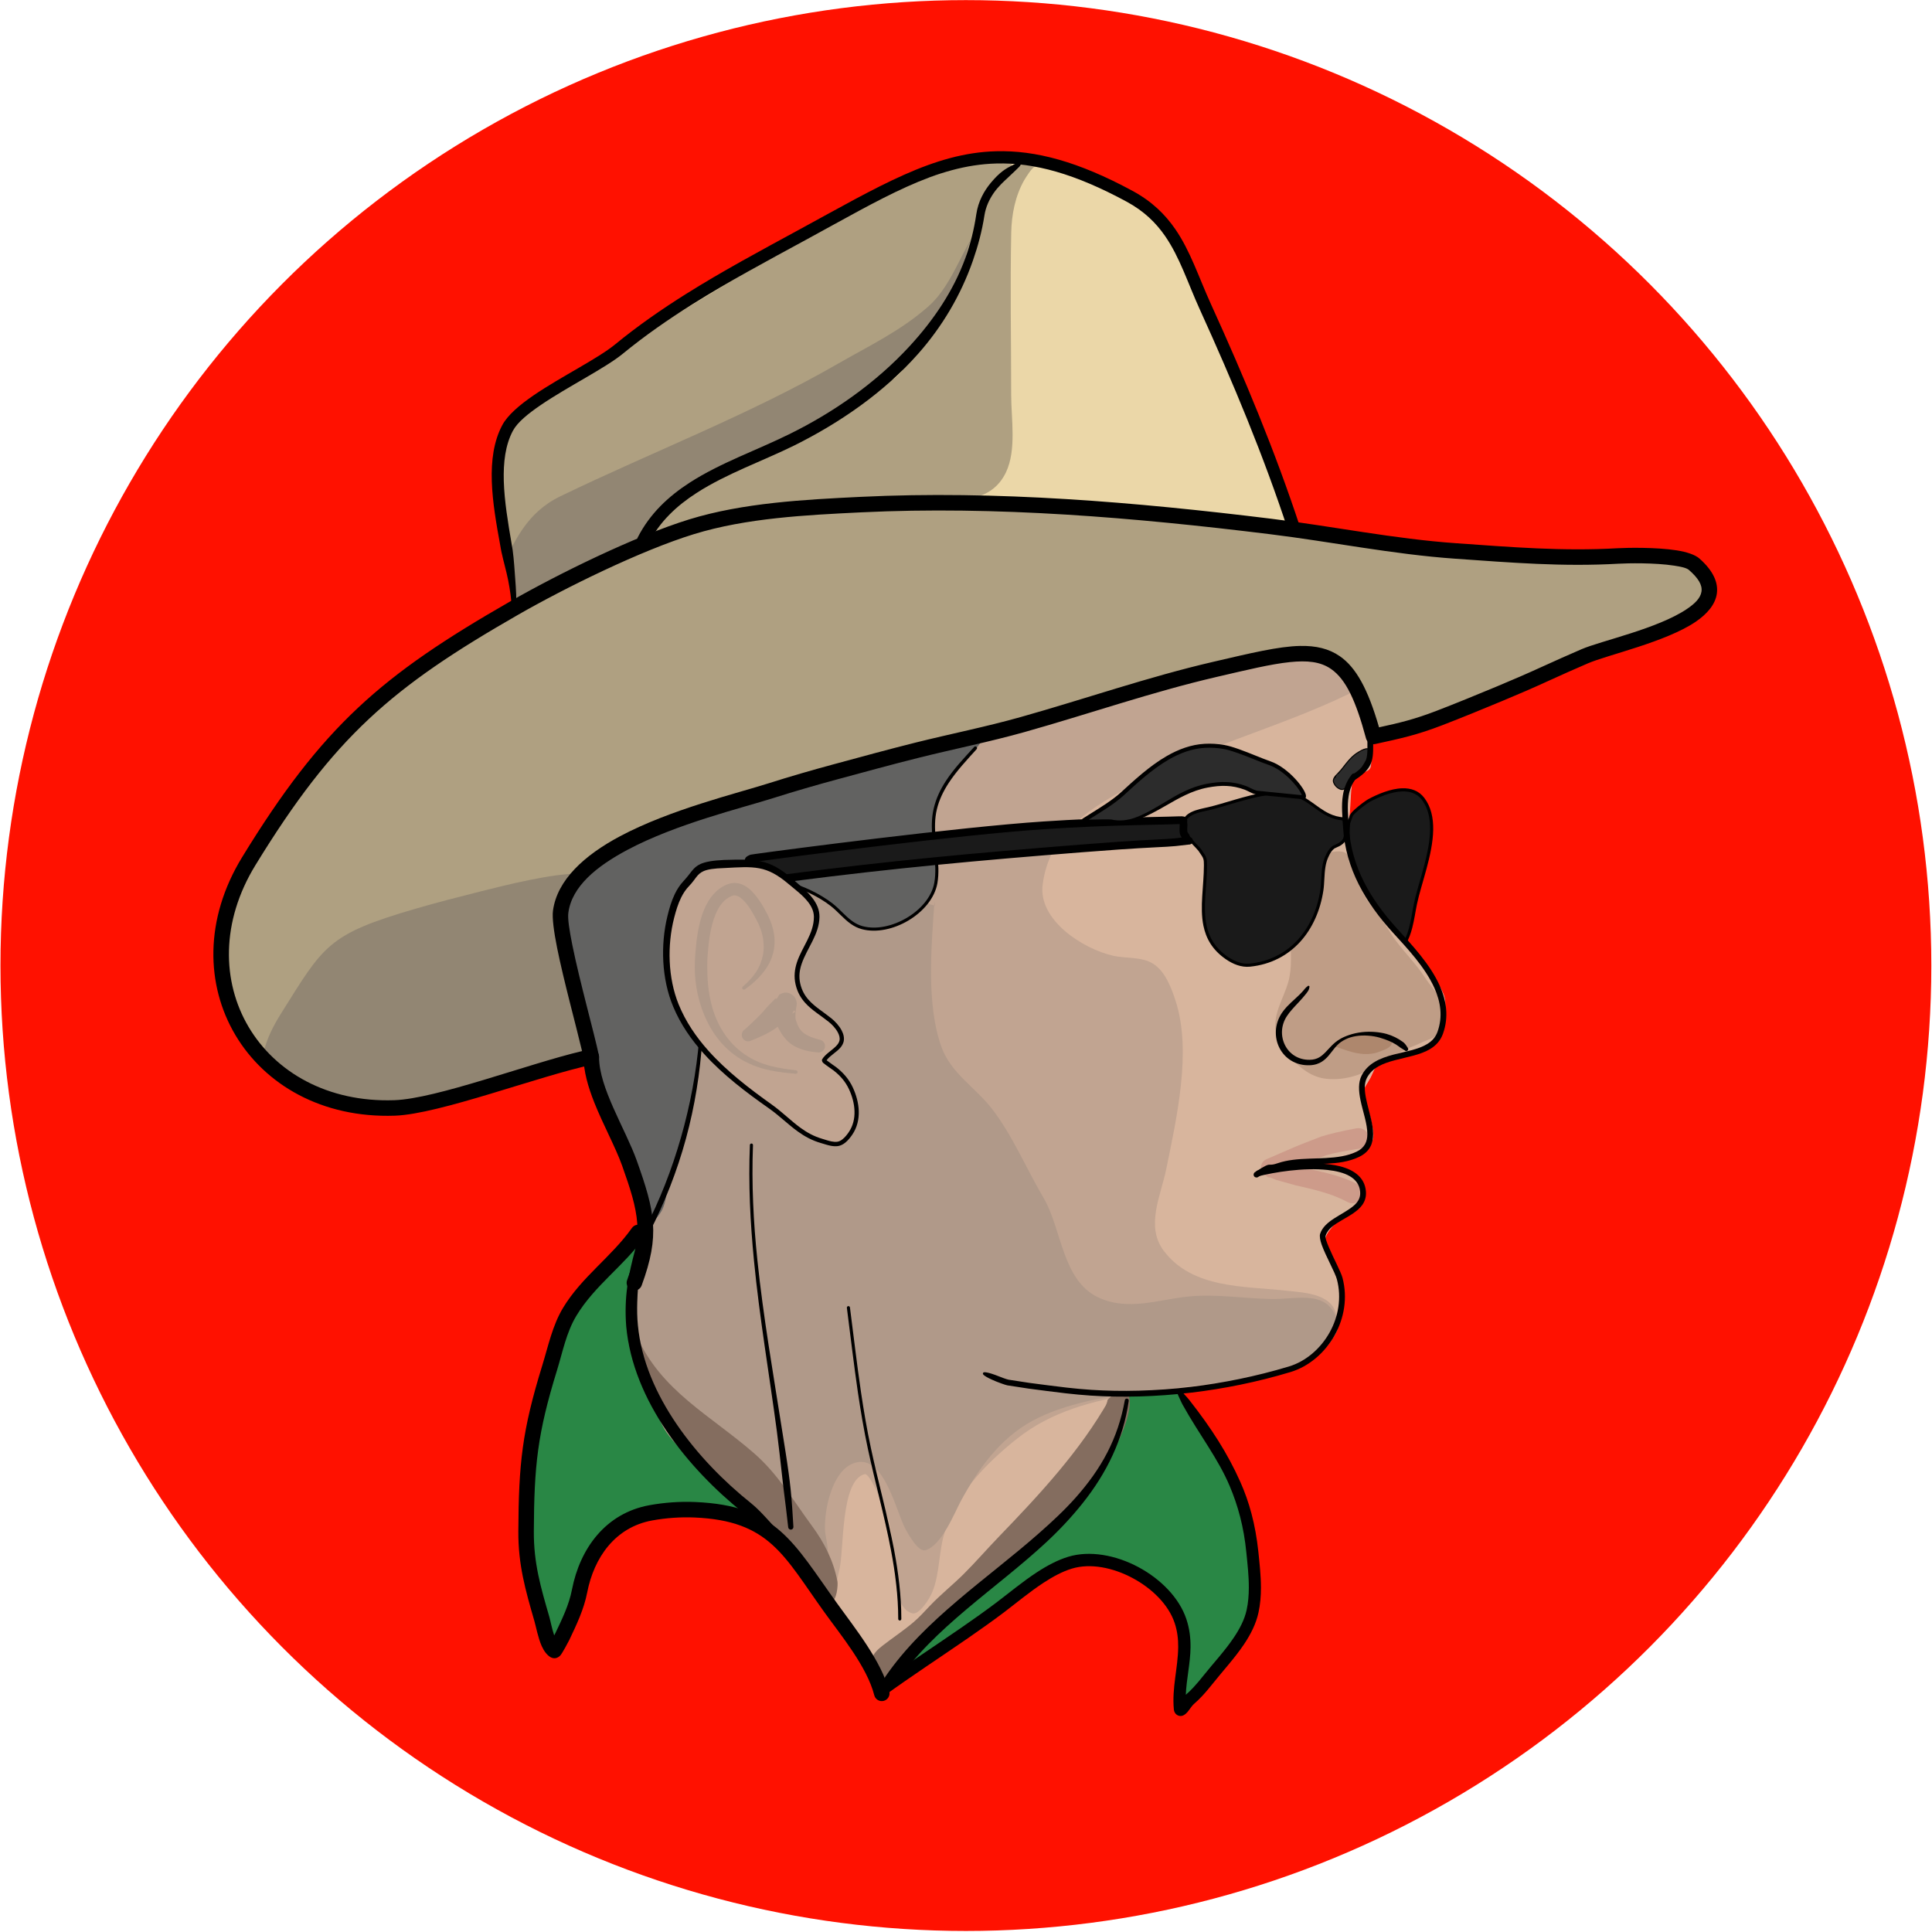 <?xml version="1.0" encoding="UTF-8" standalone="no"?>
<!DOCTYPE svg PUBLIC "-//W3C//DTD SVG 1.1//EN" "http://www.w3.org/Graphics/SVG/1.1/DTD/svg11.dtd">
<svg width="100%" height="100%" viewBox="0 0 748 748" version="1.1" xmlns="http://www.w3.org/2000/svg" xmlns:xlink="http://www.w3.org/1999/xlink" xml:space="preserve" xmlns:serif="http://www.serif.com/" style="fill-rule:evenodd;clip-rule:evenodd;stroke-linecap:round;stroke-linejoin:round;stroke-miterlimit:1.5;">
    <g transform="matrix(1,0,0,1,-1594.18,-308.506)">
        <g id="Head">
            <g transform="matrix(0.667,0,0,0.667,528.325,42.077)">
                <circle cx="2158.64" cy="959.896" r="560.385" style="fill:rgb(255,17,0);"/>
            </g>
            <g id="Colors">
                <path d="M1841.28,785.662C1833.4,796.805 1821.94,804.466 1814.75,816.389C1810.74,823.041 1809.22,830.82 1806.96,838.16C1799.29,863.024 1797.99,875.48 1797.86,901.431C1797.8,914.014 1800.53,923.466 1803.99,935.369C1804.76,938.027 1806,945.744 1808.77,947.47C1809.12,947.694 1811.74,942.457 1811.84,942.239C1814.57,936.489 1817.36,930.789 1818.58,924.489C1821.43,909.774 1830.51,897.075 1846.12,894.223C1851.68,893.207 1857.57,892.79 1863.21,893.029C1893.56,894.315 1899.39,908.159 1915.86,931.064C1922.51,940.312 1930.58,948.39 1933.5,959.777" style="fill:rgb(41,135,69);"/>
                <path d="M2029.93,812.838C2043.72,833.975 2076.29,882.555 2079.05,909.43C2079.82,916.984 2080.76,924.868 2079.12,932.372C2076.95,942.256 2068.27,950.812 2062.1,958.559C2059.87,961.353 2057.55,964.132 2054.83,966.462C2053.5,967.6 2051.18,971.818 2051.02,970.075C2049.93,958.392 2055.17,947.947 2051.22,936.101C2046.14,920.835 2023.96,908.824 2008.48,913.518C1998.86,916.436 1989.33,924.872 1981.35,930.898C1967.45,941.392 1953.55,951.826 1939.52,962.049" style="fill:rgb(41,135,69);"/>
                <path id="Skin-Color" serif:id="Skin Color" d="M1816.56,652.355L1844.71,629.965L1895.36,612.422L2039.68,573.01L2098.22,560.56L2112.33,563.3L2117.92,571.895L2123.84,586.451C2123.84,586.451 2125.62,601.569 2124.71,605.392C2124.13,607.826 2119.53,607.18 2118.36,609.393C2117.05,611.883 2117.06,616.656 2116.84,620.33C2116.59,624.556 2115.79,630.058 2116.84,634.747C2118.15,640.604 2120.89,649.147 2124.71,655.471C2129.35,663.141 2139.93,674.396 2144.65,680.763C2147.71,684.885 2151.64,689.944 2153.03,693.674C2154.14,696.63 2153.47,700.299 2153.03,703.142C2152.63,705.787 2152.32,708.854 2150.42,710.731C2148.12,712.993 2142.96,715.162 2139.25,716.71C2135.7,718.194 2130.62,718.533 2128.19,720.02C2126.32,721.172 2125.73,723.683 2124.71,725.634C2123.6,727.756 2121.54,730.15 2121.54,732.747C2121.54,735.391 2124.19,738.441 2124.71,741.5C2125.24,744.588 2126.79,748.76 2124.71,751.272C2122.56,753.88 2114.96,755.821 2111.79,757.151C2109.81,757.983 2104.59,758.229 2105.69,759.25C2106.78,760.271 2115.72,762.086 2118.36,763.277C2119.71,763.887 2121.08,764.982 2121.54,766.394C2122.07,768.043 2122.78,771.283 2121.54,773.167C2119.85,775.726 2113.8,779.314 2111.41,781.748C2109.69,783.498 2107.75,785.829 2107.19,787.776C2106.66,789.604 2107.34,791.648 2108.02,793.426C2108.83,795.527 2111.2,797.839 2112.02,800.382C2113.04,803.529 2114.57,808.29 2114.16,812.306C2113.71,816.622 2112.12,822.215 2109.33,826.279C2106.46,830.466 2101.94,835.019 2096.93,837.428C2090.65,840.445 2080.28,842.854 2071.7,844.375C2061.63,846.158 2043.31,847.497 2036.56,848.121C2034.79,848.286 2032.17,847.173 2031.21,848.121C2030.25,849.069 2031.36,851.991 2030.81,853.809C2029.62,857.706 2027.05,865.926 2024.1,871.502C2020.98,877.389 2016.69,883.684 2012.13,889.129C2007.47,894.689 2001.71,899.864 1996.16,904.864C1988.79,911.502 1975.99,921.798 1967.89,928.953C1960.97,935.067 1952.41,942.788 1947.59,947.793C1944.32,951.186 1941.29,957.118 1938.94,958.983C1937.52,960.112 1934.76,960.287 1933.5,958.983C1931.53,956.958 1929.57,950.717 1927.17,946.837C1923.9,941.569 1918.71,933.588 1913.91,927.377C1907.01,918.459 1895.54,904.366 1885.81,893.327C1875.48,881.612 1859.81,870.728 1851.95,857.087C1844.09,843.445 1840.15,823.383 1838.62,811.479C1837.5,802.836 1842.74,794.23 1842.74,785.662C1842.74,777.093 1840.9,768.063 1838.62,760.067C1836.39,752.262 1831.55,745.399 1829.02,737.685C1826.34,729.492 1824.91,719.779 1822.52,710.911C1819.75,700.632 1814.22,684.648 1812.41,676.011C1811.25,670.486 1810.94,663.033 1811.63,659.09C1812.11,656.35 1816.56,652.355 1816.56,652.355Z" style="fill:rgb(216,181,157);stroke:rgb(230,183,170);stroke-width:0.3px;"/>
                <g transform="matrix(1,0,0,1,6.411,0.902)">
                    <path d="M2109.72,640.163C2111.74,645.272 2113.76,650.48 2116.51,655.261C2118.07,657.967 2120.35,660.225 2122.18,662.746C2124.34,665.713 2126.07,668.999 2128.28,671.94C2131.91,676.762 2136.29,681.122 2139.55,686.205C2141.32,688.97 2143.76,691.266 2145.25,694.232C2146.14,696.007 2146.47,697.989 2146.85,699.92C2147.19,701.68 2147.55,703.904 2146.7,705.598C2144.81,709.319 2141.45,709.63 2138.09,711.275C2135.6,712.494 2132.95,713.327 2130.5,714.618C2128.05,715.911 2125.91,717.633 2123.52,719.005C2116.64,722.96 2109.49,726.139 2101.33,725.275C2095.59,724.667 2091.55,721.359 2087.66,717.391C2085.06,714.736 2082.8,712.053 2081.95,708.33C2080.14,700.472 2084.53,694.879 2086.56,687.745C2088.13,682.242 2087.4,676.094 2087.46,670.537C2087.5,667.054 2088.5,663.716 2089.36,660.369C2090.53,655.847 2091.19,650.687 2093.03,646.385C2094.89,642.052 2099.16,638.201 2103.89,637.409C2107.19,636.856 2110.23,637.325 2110.37,641.112" style="fill:rgb(191,157,134);"/>
                </g>
                <path d="M2111.38,713.741C2116.91,715.765 2122.73,717.944 2128.53,715.578C2129.78,715.068 2133.13,714.066 2133.02,712.153C2132.9,710.215 2129.99,709.718 2128.64,709.435C2124.25,708.52 2118.45,708.928 2114.23,710.569C2113.12,711.001 2112.21,711.83 2111.38,712.662C2110.83,713.219 2110.34,713.752 2111.3,713.909" style="fill:rgb(174,135,109);"/>
                <path d="M2116.54,577.102C2088.36,590.742 2057.19,598.263 2029.99,613.853C2014.3,622.843 2000.45,631.528 1997.86,650.959C1996.04,664.623 2013.28,675.843 2025.18,678.544C2030.14,679.669 2036.21,678.827 2040.64,681.636C2045.36,684.625 2047.71,691.02 2049.35,696.067C2055.66,715.55 2049.7,741.487 2045.71,761.135C2043.62,771.441 2037.57,783.236 2044.74,792.767C2055.84,807.503 2075.84,806.401 2092.44,808.235C2099.14,808.975 2111.36,809.352 2111.69,819.194C2112.18,834.097 2094.09,838.19 2082.88,840.926C2051.85,848.495 2014.38,844.555 1987.98,865.483C1975.49,875.393 1963.41,887.887 1959.38,903.694C1957.46,911.221 1957.9,920.625 1953.9,927.325C1953,928.843 1949.84,933.675 1947.45,933.133C1943.49,932.234 1941.87,927.063 1941.35,923.62C1939.66,912.235 1940.98,902.327 1936.1,891.273C1935.49,889.898 1930.85,878.755 1928.95,879.237C1919.47,881.642 1921.07,908.827 1919.11,916.456C1917.72,921.861 1917.95,927.926 1910.99,923.724C1904.67,919.909 1900.49,913.829 1896.28,908.263C1891.21,901.564 1884.09,895.692 1878.65,889.014C1870.84,879.427 1859.34,873.192 1852.2,863.019C1849.44,859.091 1848.53,854.416 1846.46,850.163C1831.11,818.713 1835.11,789.894 1858.74,764.151C1868.35,753.67 1883.19,749.203 1897.05,747.993C1904.13,747.375 1917.22,749.459 1922.07,742.644C1932.95,727.372 1909.77,707.502 1914.9,692.217C1919.45,678.629 1930.49,672.906 1939.74,664.325C1951.64,653.28 1940.84,627.033 1949.18,614.055C1955.1,604.839 1968.08,585.748 1975.45,577.877C2001.33,550.243 2033.62,562.326 2072.34,556.965C2083.14,555.47 2122.65,553.814 2120.82,574.303" style="fill:rgb(193,164,145);"/>
                <path d="M2023.58,850.436C2012.32,870.365 1996.55,887.231 1980.79,903.581C1976.23,908.308 1971.94,913.28 1967.28,917.918C1963,922.175 1958.28,925.906 1954.12,930.302C1952.1,932.432 1950.07,934.682 1947.83,936.583C1944.04,939.789 1939.85,942.564 1935.92,945.607C1934.26,946.895 1932.02,948.805 1931.8,951.063C1931.65,952.587 1932.67,954.031 1933.23,955.398C1933.72,956.615 1934.28,957.744 1935.28,958.638C1937.22,960.372 1939.8,959.564 1941.26,957.634C1943.15,955.145 1943.2,951.736 1944.9,949.078C1948.14,944.019 1953.97,939.281 1958.45,935.478C1964.32,930.499 1970.68,926.181 1976.67,921.365C1983.49,915.876 1989.89,909.974 1996.49,904.231C2003.05,898.519 2009.99,893.288 2015.08,886.148C2021.17,877.607 2027.55,868.052 2030.52,857.866C2031.45,854.677 2033.44,846.244 2027.47,846.362C2026.69,846.377 2025.92,846.626 2025.18,846.867C2024.25,847.175 2025.16,848.371 2024.45,849.063C2021.91,851.509 2023.74,849.57 2022.26,852.715" style="fill:rgb(132,109,95);"/>
                <path d="M1955.97,657.395C1954.83,674.411 1952.66,697.441 1958.75,714.039C1962.4,724.014 1971.73,729.488 1978.03,737.543C1986.12,747.874 1991.62,761.149 1998.29,772.434C2005.19,784.116 2005.41,804.176 2019.27,810.754C2030.99,816.315 2042.66,811.569 2054.71,810.432C2065.12,809.45 2075.71,811.214 2086.12,811.441C2096.48,811.668 2108.33,807.415 2112.07,820.101C2114.42,828.062 2095.63,838.091 2089.42,839.694C2060.73,847.096 2018.68,845.072 1993.8,858.648C1981.2,865.527 1972.84,877.36 1966.15,889.708C1963.8,894.06 1958.69,907.124 1952.36,908.711C1949.61,909.399 1945.69,902.229 1944.73,900.457C1940.91,893.416 1936.23,869.97 1924.1,875.25C1916.42,878.591 1913.3,892.52 1913.58,900.793C1913.7,904.506 1916.79,912.357 1912.03,913.403C1900.64,915.908 1891.58,903.577 1885.62,895.499C1870.7,875.288 1851.75,861.912 1842.71,837.297C1840.28,830.694 1837.25,822.983 1837.2,815.875C1837.1,800.733 1844.74,785.731 1847.78,771.093C1850.26,759.145 1849.62,746.854 1852.4,734.914C1855.07,723.396 1856.37,710.553 1862.57,700.279C1871.09,686.182 1882.85,681.052 1895.3,672.474C1898.59,670.206 1896.26,662.573 1897.35,659.165C1899.12,653.603 1907.31,648.802 1912.64,647.076C1929.85,641.501 1941.38,655.797 1956.11,659.119" style="fill:rgb(176,153,137);"/>
                <path d="M1840.68,825.686C1850.11,847.096 1869.22,856.409 1886.16,871.186C1895.52,879.342 1901.38,889.573 1908.59,899.35C1913.35,905.81 1916.87,912.797 1918.4,920.713C1918.68,922.175 1918.14,928.202 1916.08,928.604C1912.88,929.228 1903.02,914.148 1900.76,911.345C1886.31,893.426 1864.08,881.14 1853.21,860.591C1848.78,852.211 1842.85,845.095 1839.92,835.942C1838.52,831.567 1834.7,824.324 1841.6,827.333" style="fill:rgb(132,109,95);"/>
            </g>
            <g id="Hair">
                <path d="M1967.42,594.263C1955.32,596.741 1943.55,599.711 1931.59,602.723C1920.34,605.556 1908.79,608.735 1897.15,609.354C1891.19,609.67 1885.51,607.102 1879.55,608.488C1869.67,610.788 1860.51,617.666 1851.88,622.545C1840.14,629.176 1828.1,635.135 1816.69,642.361C1800.78,652.443 1773.77,668.104 1779.73,691.939C1784.98,712.956 1809.78,704.893 1820.55,719.772C1824.55,725.294 1826.44,734.494 1828.78,740.862C1831.72,748.842 1836.12,756.205 1839.16,764.169C1840.83,768.549 1842.39,772.828 1844.59,776.969C1844.99,777.729 1845.8,780.3 1846.77,780.601C1847.72,780.892 1849.67,777.702 1850,777.097C1852.45,772.601 1851.51,767.164 1853.54,762.565C1862.04,743.319 1864.47,723.209 1866.46,704.212C1867.38,695.442 1876.89,690.134 1879.83,681.752C1882.12,675.211 1881.54,662.856 1887.3,658.006C1893.25,653.002 1903.43,649.025 1910.84,647.295C1916.32,646.018 1922.59,645.699 1927.59,642.928C1940.59,635.723 1949.06,620.325 1958.91,609.427C1963.33,604.544 1976.2,597.83 1974.7,590.237C1972.25,577.806 1951.5,580.83 1943.61,582.435C1936.59,583.862 1929.65,585.662 1922.58,586.805C1916.11,587.85 1909.29,587.643 1903.38,590.832C1893.3,596.274 1886.18,606.679 1878.54,614.995" style="fill:rgb(98,98,97);"/>
                <path d="M1884.31,607.765C1882.71,607.695 1881.1,607.782 1879.47,608.158C1875.48,609.08 1871.59,610.743 1867.81,612.726C1862.22,615.661 1856.86,619.295 1851.69,622.211C1843.47,626.852 1835.1,631.163 1826.9,635.811C1823.39,637.803 1819.9,639.858 1816.48,642.027C1806.93,648.08 1793.39,656.146 1785.33,666.768C1779.87,673.967 1776.92,682.335 1779.34,692.036C1780.9,698.305 1784.18,702.035 1788.3,704.558C1793.26,707.593 1799.45,708.86 1805.37,710.72C1811.07,712.513 1816.5,714.862 1820.22,720.006C1821.45,721.696 1822.47,723.735 1823.37,725.931C1825.39,730.877 1826.8,736.612 1828.41,741C1829,742.606 1829.65,744.187 1830.33,745.752C1833.06,751.97 1836.36,757.948 1838.79,764.311C1839.79,766.945 1840.76,769.543 1841.84,772.095C1842.57,773.803 1843.35,775.491 1844.23,777.157C1844.51,777.67 1844.97,779 1845.53,779.915C1845.87,780.462 1846.26,780.861 1846.66,780.983C1846.87,781.048 1847.11,781.027 1847.37,780.907C1847.65,780.777 1847.98,780.516 1848.3,780.178C1849.19,779.24 1850.13,777.696 1850.35,777.289C1850.85,776.365 1851.22,775.404 1851.5,774.419C1852.57,770.593 1852.28,766.392 1853.9,762.726C1857.22,755.205 1859.62,747.552 1861.43,739.884C1864.26,727.892 1865.64,715.865 1866.86,704.253C1867.14,701.613 1868.22,699.297 1869.65,697.113C1872.98,692.069 1878.17,687.711 1880.21,681.884C1881.78,677.408 1882,670.21 1883.83,664.555C1884.65,662.021 1885.79,659.8 1887.56,658.312C1890.5,655.836 1894.49,653.617 1898.66,651.798C1902.86,649.969 1907.24,648.546 1910.93,647.685C1914.76,646.792 1918.97,646.366 1922.87,645.248C1924.59,644.756 1926.25,644.13 1927.79,643.278C1931.8,641.055 1935.38,638.061 1938.71,634.659C1946.19,627 1952.37,617.264 1959.21,609.695C1962.19,606.404 1968.99,602.279 1972.67,597.617C1974.54,595.255 1975.6,592.752 1975.09,590.16C1974.06,584.91 1969.89,582.301 1964.74,581.197C1957.47,579.638 1948.23,581.087 1943.53,582.043C1938.62,583.042 1933.74,584.224 1928.83,585.235C1926.73,585.667 1924.63,586.068 1922.51,586.41C1918.63,587.037 1914.62,587.214 1910.76,587.943C1908.15,588.437 1905.6,589.183 1903.19,590.48C1899.1,592.69 1895.49,595.708 1892.13,599.076C1889.4,601.825 1886.83,604.807 1884.31,607.765ZM1883.76,608.409C1882.39,608.387 1881.02,608.492 1879.63,608.819C1875.69,609.743 1871.87,611.404 1868.15,613.37C1862.58,616.318 1857.23,619.955 1852.07,622.879C1843.85,627.525 1835.48,631.841 1827.29,636.493C1823.79,638.482 1820.32,640.532 1816.9,642.696C1807.42,648.708 1793.97,656.704 1785.97,667.251C1780.65,674.259 1777.76,682.399 1780.12,691.842C1781.62,697.864 1784.76,701.452 1788.72,703.876C1793.62,706.878 1799.76,708.116 1805.61,709.957C1811.47,711.801 1817.04,714.245 1820.87,719.537C1822.13,721.275 1823.18,723.37 1824.11,725.628C1826.14,730.583 1827.54,736.328 1829.16,740.724C1829.74,742.314 1830.39,743.88 1831.07,745.431C1833.8,751.661 1837.1,757.651 1839.54,764.026C1840.54,766.651 1841.5,769.239 1842.58,771.782C1843.3,773.469 1844.07,775.136 1844.94,776.782C1845.17,777.224 1845.55,778.278 1846.01,779.141C1846.17,779.444 1846.34,779.722 1846.53,779.932C1846.65,780.069 1846.76,780.179 1846.89,780.219C1846.93,780.229 1846.97,780.21 1847.01,780.193C1847.09,780.16 1847.17,780.108 1847.26,780.043C1847.51,779.861 1847.77,779.587 1848.03,779.277C1848.77,778.399 1849.46,777.242 1849.65,776.906C1850.12,776.036 1850.46,775.13 1850.73,774.202C1851.81,770.34 1851.54,766.103 1853.17,762.403C1856.47,754.927 1858.86,747.321 1860.65,739.701C1863.47,727.742 1864.85,715.749 1866.06,704.17C1866.35,701.4 1867.48,698.965 1868.99,696.673C1872.27,691.681 1877.43,687.386 1879.45,681.62C1881.02,677.148 1881.24,669.958 1883.07,664.309C1883.94,661.621 1885.17,659.278 1887.04,657.7C1890.04,655.18 1894.1,652.916 1898.34,651.065C1902.59,649.215 1907.02,647.777 1910.75,646.906C1914.02,646.142 1917.58,645.721 1920.99,644.913C1923.24,644.378 1925.42,643.674 1927.4,642.578C1931.34,640.392 1934.86,637.445 1938.13,634.1C1945.61,626.448 1951.78,616.72 1958.62,609.159C1961.58,605.877 1968.38,601.77 1972.04,597.121C1973.75,594.96 1974.77,592.686 1974.31,590.314C1973.34,585.401 1969.39,583.013 1964.57,581.979C1957.41,580.444 1948.32,581.885 1943.69,582.827C1938.78,583.826 1933.9,585.008 1928.99,586.019C1926.88,586.453 1924.77,586.856 1922.64,587.2C1918.76,587.826 1914.77,588.002 1910.91,588.729C1908.38,589.208 1905.9,589.927 1903.57,591.184C1899.55,593.357 1896,596.329 1892.7,599.64C1890.12,602.234 1887.69,605.035 1885.3,607.828C1889.24,608.148 1893.12,609.263 1897.14,609.061C1901.79,608.826 1906.42,608.182 1911.03,607.314C1917.94,606.013 1924.8,604.211 1931.54,602.533C1938.73,600.741 1945.85,598.968 1953.01,597.3C1957.78,596.19 1962.56,595.125 1967.4,594.141C1967.47,594.127 1967.53,594.17 1967.55,594.238C1967.56,594.306 1967.52,594.372 1967.45,594.386C1962.62,595.381 1957.83,596.453 1953.08,597.579C1945.92,599.273 1938.81,601.087 1931.64,602.912C1924.89,604.631 1918.04,606.475 1911.13,607.816C1906.5,608.713 1901.84,609.386 1897.17,609.646C1892.98,609.881 1888.92,608.698 1884.81,608.45L1884.78,608.448C1882.79,610.779 1880.83,613.094 1878.84,615.266C1878.69,615.428 1878.43,615.439 1878.27,615.29C1878.11,615.14 1878.1,614.887 1878.25,614.724C1880.1,612.708 1881.92,610.57 1883.76,608.409Z" style="fill:rgb(98,98,97);"/>
                <path d="M1844.57,785.314C1856.52,762.26 1863.58,736.686 1865.48,710.792" style="fill:rgb(98,98,97);"/>
                <path d="M1845.53,785.808C1851.51,774.204 1856.31,761.983 1859.75,749.379C1863.18,736.796 1865.26,723.844 1866.08,710.836C1866.1,710.503 1865.85,710.214 1865.52,710.19C1865.19,710.165 1864.9,710.415 1864.88,710.748C1863.8,723.631 1861.4,736.406 1857.84,748.845C1854.29,761.27 1849.58,773.366 1843.62,784.82C1843.35,785.346 1843.55,785.995 1844.08,786.268C1844.61,786.541 1845.25,786.335 1845.53,785.808Z"/>
                <path d="M1971.81,598.128C1965.47,605.146 1958.6,612.112 1956.31,621.611C1953.95,631.349 1958.14,640.842 1956.51,650.32C1954.59,661.55 1939,670.648 1927.99,667.66C1922.86,666.268 1920.09,661.822 1916.12,658.752C1911.27,655.001 1905.03,652.118 1899.15,650.461" style="fill:rgb(98,98,97);"/>
                <path d="M1971.34,597.698C1967.5,601.929 1963.46,606.136 1960.37,610.9C1958.27,614.116 1956.61,617.587 1955.69,621.462C1955.22,623.42 1955.01,625.368 1954.96,627.308C1954.77,635.034 1957.22,642.629 1955.92,650.218C1954.98,655.703 1950.66,660.647 1945.27,663.857C1939.91,667.041 1933.48,668.528 1928.14,667.081C1926.69,666.687 1925.44,666.034 1924.29,665.237C1921.46,663.263 1919.27,660.43 1916.49,658.277C1914.03,656.377 1911.22,654.696 1908.28,653.28C1905.35,651.868 1902.28,650.721 1899.31,649.883C1898.99,649.793 1898.66,649.979 1898.57,650.298C1898.48,650.616 1898.67,650.948 1898.99,651.038C1901.89,651.858 1904.89,652.98 1907.76,654.362C1910.62,655.74 1913.36,657.376 1915.75,659.226C1918.55,661.391 1920.76,664.236 1923.61,666.221C1924.86,667.095 1926.24,667.807 1927.83,668.239C1933.45,669.764 1940.24,668.244 1945.88,664.889C1951.59,661.493 1956.11,656.225 1957.11,650.421C1958.42,642.779 1955.98,635.123 1956.2,627.341C1956.25,625.489 1956.47,623.629 1956.92,621.76C1957.83,618.038 1959.47,614.722 1961.49,611.631C1964.56,606.929 1968.51,602.75 1972.29,598.557C1972.53,598.295 1972.5,597.89 1972.24,597.652C1971.98,597.415 1971.58,597.436 1971.34,597.698Z"/>
            </g>
            <g id="Glasses">
                <path d="M2138.1,673.415C2126.03,660.333 2114.45,644.854 2116.32,627.207C2116.42,626.198 2117.03,625.675 2117.23,624.648C2117.45,623.178 2123.1,619.031 2124.25,618.419C2130.16,615.27 2140.22,611.303 2145.13,617.774C2153.12,628.312 2144.56,647.038 2142.19,658.429C2141.18,663.247 2140.64,669.115 2138.1,673.415Z" style="fill:rgb(26,26,26);"/>
                <path d="M2137.65,673.822C2137.78,673.962 2137.97,674.032 2138.16,674.012C2138.35,673.992 2138.52,673.884 2138.62,673.721C2139.67,671.939 2140.39,669.896 2140.94,667.767C2141.74,664.692 2142.18,661.434 2142.78,658.552C2144.41,650.725 2148.93,639.448 2149.06,629.72C2149.13,625.109 2148.21,620.841 2145.61,617.41C2143.47,614.587 2140.41,613.613 2137.11,613.7C2132.55,613.821 2127.52,615.992 2123.97,617.886C2123.19,618.298 2120.43,620.266 2118.56,621.997C2117.49,622.994 2116.73,623.964 2116.63,624.542C2116.48,625.342 2116.06,625.823 2115.85,626.494C2115.79,626.695 2115.74,626.908 2115.72,627.143C2114.94,634.462 2116.44,641.415 2119.33,647.984C2123.47,657.408 2130.47,666.041 2137.65,673.827L2137.65,673.822ZM2137.98,672.391C2131.09,664.865 2124.42,656.555 2120.43,647.497C2117.63,641.121 2116.16,634.375 2116.92,627.271L2117.82,624.76C2117.82,624.753 2117.82,624.745 2117.82,624.737C2117.91,624.181 2118.93,623.255 2120.07,622.265C2121.78,620.789 2123.89,619.295 2124.53,618.951C2127.95,617.132 2132.77,615.021 2137.14,614.905C2140.05,614.828 2142.76,615.649 2144.65,618.138C2147.85,622.366 2148.29,627.957 2147.57,633.836C2146.51,642.425 2142.99,651.629 2141.6,658.307C2141,661.172 2140.57,664.41 2139.78,667.466C2139.33,669.203 2138.77,670.881 2137.98,672.391L2137.98,672.391Z"/>
                <path d="M2058.65,637.535C2060.49,640.387 2060.9,640.288 2060.9,643.516C2060.89,656.68 2056.28,670.499 2069.12,679.377C2071.74,681.193 2074.87,682.503 2078.11,682.166C2094.04,680.511 2103.66,668.22 2105.94,653.222C2106.59,648.945 2106.02,644.328 2107.82,640.304C2108.43,638.917 2109.2,637.421 2110.47,636.511C2110.9,636.205 2111.37,635.994 2111.87,635.843C2111.97,635.813 2114.29,634.933 2114.88,632.991C2115.8,629.947 2114.84,627.664 2114.55,625.566L2115.38,625.587C2105.91,625.587 2102.38,617.74 2094.09,615.81C2085.09,613.716 2070.9,619.558 2062.12,621.6C2058.92,622.343 2053.56,623.058 2052.57,626.84C2051.45,631.067 2056.28,634.681 2058.65,637.535Z" style="fill:rgb(26,26,26);"/>
                <path d="M2115.26,626.187C2115.48,627.355 2115.81,628.595 2115.86,629.998C2115.9,630.971 2115.8,632.018 2115.45,633.166C2115.2,634.007 2114.67,634.681 2114.09,635.19C2113.16,636.014 2112.12,636.399 2112.05,636.42L2110.82,637C2110.37,637.328 2109.99,637.741 2109.65,638.198C2109.12,638.923 2108.72,639.755 2108.37,640.549C2107.85,641.714 2107.54,642.931 2107.34,644.174C2106.85,647.174 2106.99,650.326 2106.54,653.312C2105.38,660.948 2102.34,667.89 2097.57,673.132C2092.79,678.375 2086.29,681.924 2078.18,682.767C2076.46,682.945 2074.78,682.691 2073.18,682.149C2071.62,681.619 2070.13,680.813 2068.77,679.875C2063.51,676.238 2061.1,671.794 2060.1,666.91C2058.62,659.692 2060.28,651.484 2060.29,643.515C2060.29,642.353 2060.25,641.652 2060.08,641.077C2059.81,640.139 2059.22,639.539 2058.14,637.864L2058.19,637.918C2056.77,636.217 2054.5,634.244 2053.1,632.037C2052.05,630.376 2051.49,628.585 2051.99,626.687C2052.44,624.97 2053.68,623.805 2055.26,622.992C2057.35,621.912 2060.05,621.463 2061.98,621.015C2068,619.617 2076.54,616.444 2084.22,615.242C2087.86,614.672 2091.3,614.545 2094.22,615.224C2100.2,616.615 2103.73,621.035 2108.74,623.452C2110.47,624.284 2112.38,624.865 2114.64,624.966L2115.39,624.985C2115.72,624.993 2115.98,625.265 2115.98,625.594C2115.97,625.924 2115.71,626.189 2115.38,626.189L2115.36,626.188L2115.36,626.188L2115.36,626.188L2115.26,626.187ZM2114.03,626.134C2114.24,627.328 2114.61,628.595 2114.66,630.041C2114.69,630.893 2114.61,631.81 2114.3,632.816C2114.11,633.431 2113.72,633.916 2113.29,634.288C2112.56,634.934 2111.75,635.25 2111.7,635.267L2110.12,636.021C2109.56,636.423 2109.09,636.927 2108.68,637.488C2108.1,638.282 2107.65,639.19 2107.27,640.059C2106.7,641.319 2106.36,642.635 2106.15,643.982C2105.66,646.985 2105.8,650.142 2105.35,653.131C2104.22,660.521 2101.29,667.246 2096.67,672.32C2092.09,677.354 2085.84,680.756 2078.05,681.565C2076.51,681.725 2075.01,681.49 2073.57,681.004C2072.11,680.51 2070.72,679.755 2069.46,678.88C2064.51,675.453 2062.23,671.269 2061.28,666.667C2059.82,659.524 2061.5,651.402 2061.5,643.516C2061.51,642.191 2061.43,641.393 2061.24,640.738C2060.94,639.713 2060.34,639.037 2059.16,637.206L2059.11,637.151C2057.72,635.483 2055.49,633.557 2054.12,631.395C2053.25,630.025 2052.73,628.558 2053.15,626.992C2053.51,625.615 2054.54,624.712 2055.81,624.06C2057.81,623.025 2060.4,622.614 2062.25,622.185C2068.24,620.793 2076.75,617.627 2084.4,616.43C2087.88,615.887 2091.17,615.748 2093.95,616.396C2099.83,617.765 2103.29,622.157 2108.22,624.536C2109.94,625.364 2111.82,625.961 2114.03,626.134ZM2114.48,626.164L2114.54,626.167L2114.55,626.168C2114.52,626.168 2114.5,626.167 2114.48,626.164Z"/>
                <path d="M2053.25,633.91C2053.6,633.737 2053.35,633.476 2053.47,633.232C2053.75,632.691 2052.57,631.636 2052.45,630.974C2052.26,629.959 2052.41,628.761 2052.41,627.739C2052.41,627.256 2052.11,626.661 2052.32,626.461C2052.62,625.84 2051.16,626.035 2050.47,626.062C2049.09,626.117 2047.71,626.153 2046.33,626.186C2042.33,626.284 2038.34,626.36 2034.34,626.454C2022.34,626.737 2010.35,627.247 1998.36,628.038C1961.95,630.441 1883.73,640.913 1885.12,640.883C1885.1,640.831 1884.11,641.295 1884.05,641.505C1883.91,642.075 1884.62,642.579 1885.01,642.844C1885.72,643.334 1892.81,646.409 1894.41,647.041C1894.94,647.253 1897.37,648.23 1897.73,648.431C1898.44,648.827 1899.91,649.086 1900.58,648.408L1898.3,648.54C1938.11,643.308 1972.41,640.185 2012.45,637.017C2022.41,636.229 2032.35,635.5 2042.33,635.013C2044.64,634.9 2046.96,634.795 2049.26,634.576C2049.38,634.565 2054.47,633.895 2054.52,634.003" style="fill:rgb(26,26,26);"/>
                <path d="M1884.77,639.415L1884.75,639.419L1884.7,639.433L1884.69,639.435C1884.58,639.467 1884.48,639.507 1884.4,639.548C1884.02,639.708 1883.48,639.987 1883.2,640.224C1882.82,640.54 1882.66,640.899 1882.6,641.139C1882.46,641.674 1882.54,642.195 1882.79,642.678C1883.08,643.255 1883.73,643.783 1884.15,644.079C1884.89,644.585 1892.21,647.783 1893.86,648.436C1894.36,648.636 1896.65,649.551 1896.99,649.74C1897.62,650.088 1898.64,650.37 1899.57,650.321C1900.29,650.283 1900.94,650.052 1901.44,649.644C1939.98,644.644 1973.55,641.599 2012.57,638.512C2022.52,637.726 2032.44,636.998 2042.4,636.511C2044.74,636.397 2047.08,636.291 2049.4,636.069C2049.5,636.06 2053.93,635.547 2054.38,635.496C2054.65,635.522 2054.93,635.475 2055.19,635.344C2055.93,634.974 2056.23,634.072 2055.86,633.332C2055.82,633.24 2055.56,632.773 2054.96,632.578C2054.92,632.384 2054.85,632.184 2054.75,631.979C2054.55,631.571 2054,630.751 2053.91,630.621C2053.75,629.71 2053.91,628.648 2053.91,627.739C2053.91,627.49 2053.84,627.065 2053.78,626.814C2053.93,626.352 2053.86,625.965 2053.72,625.648C2053.56,625.269 2053.26,624.922 2052.76,624.713C2052.25,624.5 2051.08,624.537 2050.41,624.563C2049.04,624.618 2047.66,624.653 2046.29,624.687C2042.3,624.785 2038.3,624.861 2034.31,624.955C2022.28,625.238 2010.27,625.749 1998.26,626.541C1965.46,628.706 1898.76,637.412 1886.76,639.11C1885.61,639.273 1884.93,639.379 1884.79,639.41L1884.77,639.415ZM1901.1,649.688L1900.57,649.757L1900.58,649.908L1901.1,649.688ZM2050.89,627.549L2050.53,627.561C2049.14,627.616 2047.75,627.652 2046.36,627.686C2042.37,627.784 2038.37,627.86 2034.38,627.954C2022.39,628.236 2010.42,628.745 1998.46,629.534C1965.72,631.695 1899.15,640.386 1887.18,642.08L1886.87,642.125C1889,643.136 1893.72,645.153 1894.96,645.647C1895.47,645.847 1897.57,646.703 1898.28,647.031C1938.03,641.809 1972.32,638.687 2012.33,635.522C2022.31,634.733 2032.26,634.003 2042.26,633.514C2044.54,633.403 2046.84,633.3 2049.12,633.083C2049.17,633.077 2050.43,632.915 2051.7,632.762C2051.57,632.559 2051.43,632.338 2051.35,632.187C2051.15,631.855 2051.03,631.532 2050.97,631.253C2050.76,630.15 2050.91,628.849 2050.91,627.739C2050.91,627.677 2050.91,627.613 2050.89,627.549ZM1883.7,641.347L1883.69,641.357C1883.71,641.417 1883.74,641.48 1883.77,641.543L1883.74,641.463C1883.73,641.435 1883.72,641.408 1883.71,641.38L1883.7,641.347ZM2052.53,632.59L2052.58,632.564C2052.57,632.572 2052.55,632.581 2052.53,632.59Z"/>
            </g>
            <g id="Ear">
                <path d="M1874.6,643.011C1863.01,643.47 1864.34,645.917 1859.9,650.564C1856.56,654.072 1855.04,658.901 1853.89,663.5C1851.16,674.447 1851.54,687.268 1855.87,697.789C1862.79,714.623 1877.99,726.667 1892.38,736.849C1899.27,741.721 1903.77,747.775 1912.27,750.234C1914.18,750.786 1916.47,751.687 1918.5,751.386C1920.61,751.073 1922.36,748.968 1923.48,747.308C1927.03,742.075 1926.16,735.354 1923.63,729.9C1922.17,726.755 1920.08,724.381 1917.35,722.262C1917.17,722.126 1913.04,719.314 1913.16,719.108C1914.75,716.302 1919.27,714.72 1920,711.562C1920.69,708.596 1917.66,705.133 1915.53,703.437C1910.32,699.275 1904.77,696.703 1903.11,689.516C1900.81,679.574 1910.35,672.962 1910.37,663.446C1910.38,657.596 1904.57,653.526 1900.41,649.926C1891.4,642.121 1886.52,642.539 1874.6,643.011Z" style="fill:rgb(193,164,145);"/>
                <path d="M1914.2,718.997C1915.59,717.103 1918.27,715.762 1919.73,713.901C1920.24,713.247 1920.62,712.538 1920.81,711.748C1921.13,710.351 1920.77,708.852 1920.03,707.44C1919.05,705.563 1917.39,703.839 1916.06,702.773C1912.94,700.27 1909.69,698.354 1907.27,695.638C1905.77,693.962 1904.61,691.969 1904,689.31C1903.38,686.535 1903.74,684.041 1904.55,681.673C1906.62,675.594 1911.39,670.255 1911.45,663.448C1911.47,660.804 1910.44,658.477 1908.87,656.379C1906.78,653.573 1903.71,651.19 1901.22,648.991C1896.46,644.782 1892.78,642.851 1888.69,641.971C1884.82,641.137 1880.55,641.286 1874.53,641.444L1874.53,641.444C1869.87,641.663 1867.18,642.204 1865.38,643.018C1862.41,644.361 1861.79,646.464 1858.86,649.569C1857.43,651.09 1856.31,652.833 1855.41,654.7C1854.12,657.384 1853.28,660.321 1852.59,663.175C1851.22,668.777 1850.66,674.853 1850.99,680.87C1851.33,686.892 1852.56,692.855 1854.81,698.225C1857.66,705.072 1861.86,711.132 1866.82,716.599C1874.15,724.694 1883.14,731.489 1891.85,737.602C1896.02,740.536 1899.32,743.904 1903.16,746.647C1905.74,748.495 1908.57,750.067 1912.03,751.06C1913.19,751.394 1914.5,751.852 1915.8,752.103C1916.75,752.288 1917.71,752.362 1918.62,752.225C1919.62,752.075 1920.55,751.597 1921.39,750.936C1922.51,750.049 1923.46,748.831 1924.17,747.777C1926.05,745.004 1926.76,741.839 1926.66,738.645C1926.56,735.524 1925.68,732.376 1924.37,729.555C1923.61,727.916 1922.68,726.478 1921.59,725.173C1920.5,723.88 1919.26,722.717 1917.85,721.622C1917.71,721.519 1915.29,719.866 1914.2,718.997ZM1874.66,644.578C1880.38,644.275 1884.43,643.979 1888.14,644.684C1891.87,645.393 1895.21,647.138 1899.6,650.861C1902.02,652.915 1905.02,655.109 1907.06,657.753C1908.36,659.434 1909.27,661.297 1909.29,663.444C1909.32,670.011 1904.67,675.178 1902.73,681.064C1901.85,683.758 1901.48,686.586 1902.22,689.722C1902.92,692.713 1904.26,694.945 1905.95,696.821C1908.46,699.588 1911.79,701.553 1915,704.101C1916.19,705.041 1917.68,706.555 1918.56,708.218C1919.11,709.255 1919.43,710.347 1919.2,711.376C1919,712.223 1918.47,712.927 1917.82,713.583C1916.09,715.309 1913.57,716.726 1912.45,718.707C1912.39,718.823 1912.3,719.533 1912.99,720.109C1913.99,720.935 1916.71,722.792 1916.85,722.901C1918.17,723.925 1919.33,725.008 1920.34,726.217C1921.34,727.416 1922.19,728.738 1922.89,730.244C1924.11,732.868 1924.93,735.794 1925.01,738.695C1925.1,741.544 1924.47,744.369 1922.79,746.838C1922.16,747.761 1921.33,748.835 1920.34,749.611C1919.75,750.081 1919.09,750.442 1918.37,750.547C1917.65,750.653 1916.88,750.578 1916.12,750.428C1914.87,750.183 1913.63,749.733 1912.51,749.408C1909.26,748.459 1906.61,746.964 1904.19,745.213C1900.36,742.447 1897.08,739.056 1892.91,736.096C1884.37,730.004 1875.53,723.255 1868.36,715.208C1863.62,709.886 1859.62,703.994 1856.92,697.354C1854.84,692.205 1853.72,686.499 1853.47,680.746C1853.21,674.983 1853.82,669.173 1855.19,663.826C1855.88,661.166 1856.68,658.426 1857.93,655.933C1858.72,654.339 1859.7,652.85 1860.95,651.559C1863.55,648.877 1863.98,646.905 1866.6,645.767C1868.19,645.076 1870.57,644.71 1874.66,644.578L1874.66,644.578Z"/>
                <path d="M1882.61,691.523C1884.47,690.242 1886.08,688.843 1887.52,687.403C1890.05,684.875 1891.93,682.146 1893.02,679.109C1893.8,676.949 1894.15,674.662 1894.07,672.27C1893.95,669.139 1892.97,665.86 1891.27,662.44C1889.7,659.417 1886.69,654.007 1882.95,651.693C1880.73,650.325 1878.29,649.882 1875.69,650.932C1871.5,652.623 1868.66,656.218 1866.82,660.587C1864.39,666.354 1863.69,673.472 1863.34,678.321C1863.16,680.875 1863.09,683.461 1863.26,686.03C1863.67,692.118 1865.17,698.097 1867.71,703.448C1871.34,711.116 1877.18,717.502 1885.8,720.957C1887.9,721.82 1890.08,722.435 1892.31,722.901C1895.58,723.59 1898.94,723.953 1902.24,724.227C1902.61,724.265 1902.94,723.995 1902.98,723.626C1903.01,723.257 1902.75,722.927 1902.38,722.89C1899.16,722.508 1895.87,722.064 1892.69,721.255C1890.6,720.724 1888.56,720.026 1886.62,719.111C1878.93,715.408 1873.97,709.218 1871.1,701.975C1869.11,696.928 1868.26,691.371 1868.06,685.781C1867.97,683.405 1867.96,681.022 1868.13,678.664C1868.45,674.235 1869.02,667.721 1871.24,662.454C1872.57,659.31 1874.47,656.599 1877.49,655.382C1878.99,654.775 1880.32,655.539 1881.51,656.6C1884.01,658.813 1885.93,662.488 1887.06,664.639C1888.57,667.393 1889.39,670.058 1889.7,672.615C1889.93,674.518 1889.93,676.352 1889.58,678.154C1889.12,680.472 1888.29,682.733 1886.88,684.863C1885.57,686.845 1883.84,688.692 1881.79,690.456C1881.49,690.682 1881.44,691.104 1881.66,691.399C1881.89,691.693 1882.31,691.748 1882.61,691.523Z" style="fill:rgb(176,153,137);"/>
                <path d="M1894.43,695.072L1894.67,694.833C1894.62,694.888 1894.41,694.992 1894.43,695.072L1893.79,695.7L1890.92,698.667C1889.38,700.541 1887.83,702.139 1886.14,703.724C1884.96,704.832 1883.85,705.932 1882.56,707.046C1881.38,707.76 1881.01,709.295 1881.72,710.472C1882.43,711.649 1883.97,712.026 1885.15,711.312C1887.73,710.28 1890.04,709.28 1892.34,707.976C1893.37,707.394 1894.33,706.73 1895.29,706.018L1895.37,706.183C1897.17,709.858 1899.23,712.181 1901.92,713.628C1904.34,714.927 1907.17,715.632 1910.68,715.961C1912.04,716.195 1913.33,715.282 1913.56,713.926C1913.79,712.569 1912.88,711.278 1911.53,711.045C1908.97,710.399 1906.92,709.641 1905.28,708.4C1903.86,707.323 1903.01,705.717 1902.31,703.435C1902.12,702.786 1902.15,702.142 1902.15,701.504C1902.15,700.197 1902.42,698.907 1902.63,697.568C1902.78,696.564 1902.46,695.907 1902.32,695.497C1901.89,694.246 1900.96,693.672 1900.13,693.227C1899.15,692.695 1897.65,692.51 1895.9,693.585C1895.64,693.74 1895.12,695.603 1894.45,695.111C1894.44,695.099 1894.43,695.086 1894.43,695.072ZM1900.84,700.906L1901.07,700.646C1901.24,700.458 1901.4,699.573 1901.71,699.774C1902.41,700.216 1901.7,700.617 1900.84,700.906Z" style="fill:rgb(176,153,137);"/>
            </g>
            <g id="Hat">
                <path d="M1793.17,543.977C1793.17,523.671 1780.82,492.651 1790.72,474.16C1796.31,463.727 1823.58,452.05 1833.83,443.641C1855.39,425.962 1880.19,412.827 1904.72,399.488C1954.19,372.584 1978,355.515 2031.53,384.508C2049.69,394.34 2053.09,410.196 2060.86,427.275C2073.72,455.557 2085.6,483.975 2095.31,513.549" style="fill:rgb(235,215,168);"/>
                <clipPath id="_clip1">
                    <path d="M1793.17,543.977C1793.17,523.671 1780.82,492.651 1790.72,474.16C1796.31,463.727 1823.58,452.05 1833.83,443.641C1855.39,425.962 1880.19,412.827 1904.72,399.488C1954.19,372.584 1978,355.515 2031.53,384.508C2049.69,394.34 2053.09,410.196 2060.86,427.275C2073.72,455.557 2085.6,483.975 2095.31,513.549"/>
                </clipPath>
                <g clip-path="url(#_clip1)">
                    <path d="M1995.13,373.092C1994.17,372.452 1990.94,377.87 1990.71,378.282C1987.23,384.378 1985.84,391.572 1985.69,398.529C1985.26,419.47 1985.67,440.462 1985.67,461.409C1985.67,470.631 1987.8,482.722 1983.64,491.401C1977.71,503.744 1964.25,502.149 1951.94,502.886C1941.56,503.507 1930.95,502.759 1920.64,503.955C1913.03,504.837 1906.21,505.631 1898.59,506.386C1892,507.038 1884.98,508.241 1878.39,509.138C1869.97,510.285 1861.66,512.105 1853.29,513.555C1851.54,513.859 1846.88,515.78 1845.37,514.179C1844.37,513.116 1845.64,511.289 1845.98,510.193C1847.43,505.524 1851.21,503.407 1854.43,500.436C1858.24,496.912 1862.49,495.45 1867.13,492.915C1872.13,490.185 1877.21,486.854 1882.73,485.216C1889.83,483.108 1897.05,482.637 1903.85,479.31C1907.39,477.579 1909.91,474.77 1913.19,472.771C1916.68,470.652 1920.47,469.414 1923.69,466.775C1925.87,464.991 1927.37,462.486 1929.66,460.843C1933.79,457.888 1939.15,456.903 1942.63,452.999C1946.29,448.889 1946.63,443.165 1949.8,438.926C1953.32,434.211 1959.28,430.267 1962.25,425.378C1964.18,422.205 1964.66,417.171 1965.94,413.628C1967.46,409.459 1970.23,406.065 1971.76,401.923C1973.12,398.221 1972.99,394.787 1973.67,391.036C1974.53,386.328 1979.38,377.221 1983.56,374.905C1985.66,373.742 1987.4,372.247 1989.59,371.656C1992.19,370.953 1994.76,370.676 1995.13,373.092Z" style="fill:rgb(175,160,129);"/>
                    <path d="M1848.74,512.651L1828.65,526.927L1794.31,541.956L1791.88,526.144L1787.88,494.573L1788.52,473.902L1833.41,443.893L1909.01,398.134L1942.19,381.261L1988.27,365.149C1979.15,393.193 1966.69,420.772 1947.84,447.465C1932.67,459.822 1915.67,482.9 1866.14,494.508L1848.74,512.651Z" style="fill:rgb(175,160,129);"/>
                    <path d="M1970.36,400.695C1971.82,397.653 1974.49,393.674 1970.36,400.695C1965.19,409.482 1961.42,420.259 1953.58,427.168C1942.84,436.637 1930.85,442.28 1918.52,449.374C1884.07,469.194 1846.88,483.348 1811.12,500.654C1797.97,507.019 1793.13,518.199 1787.42,530.832C1786.36,533.167 1791.42,538.733 1792.51,541.3C1793.63,543.962 1799.76,541.846 1801.58,541.103C1809.88,537.713 1833.04,527.608 1840.01,521.97C1848.79,514.869 1842.09,511.643 1851.97,505.981C1867.79,496.913 1880.09,487.427 1897.53,479.642C1909.26,474.408 1930.65,461.751 1939.99,453.201C1957.14,437.504 1951.15,441.208 1964.45,422.083C1971.07,412.563 1965.32,411.167 1970.36,400.695Z" style="fill:rgb(146,134,115);"/>
                </g>
                <path d="M1794.02,543.977C1794.19,540.492 1793.97,536.696 1793.66,532.672C1793.39,529.068 1793.18,525.303 1792.66,521.464C1792.55,520.648 1792.39,519.836 1792.25,519.018C1790.87,510.92 1789.46,502.563 1789.23,494.756C1789.03,487.536 1789.81,480.797 1792.77,475.259C1794.53,471.988 1798.64,468.657 1803.59,465.285C1814.13,458.115 1828.48,451.054 1835.32,445.45C1843.88,438.43 1852.96,432.134 1862.33,426.258C1876.43,417.418 1891.18,409.526 1905.84,401.558C1935.9,385.223 1956.3,372.445 1979.91,371.806C1994.51,371.411 2010.3,375.712 2030.4,386.601C2037.13,390.248 2041.72,394.767 2045.26,399.888C2050.98,408.184 2054.02,418.006 2058.68,428.263C2065.1,442.378 2071.27,456.527 2077.05,470.837C2082.82,485.12 2088.2,499.565 2093.03,514.297C2093.44,515.555 2094.8,516.242 2096.06,515.829C2097.32,515.416 2098,514.059 2097.59,512.8C2092.72,497.968 2087.3,483.424 2081.49,469.043C2075.68,454.672 2069.48,440.462 2063.03,426.287C2058.24,415.756 2055.06,405.697 2049.18,397.18C2045.25,391.489 2040.15,386.466 2032.67,382.415C2011.63,371.023 1995.06,366.644 1979.78,367.062C1955.53,367.727 1934.47,380.622 1903.59,397.418C1888.85,405.438 1874.02,413.386 1859.84,422.283C1850.3,428.269 1841.07,434.683 1832.35,441.832C1825.59,447.376 1811.39,454.335 1800.97,461.429C1795.27,465.311 1790.68,469.297 1788.67,473.06C1785.34,479.27 1784.32,486.806 1784.59,494.899C1784.85,502.916 1786.36,511.491 1787.88,519.79C1788.03,520.606 1788.15,521.424 1788.33,522.229C1789.14,525.972 1790.2,529.548 1790.9,533.052C1791.67,536.907 1792.16,540.582 1792.33,543.977C1792.33,544.441 1792.71,544.818 1793.17,544.818C1793.64,544.818 1794.02,544.441 1794.02,543.977Z"/>
                <path d="M2125.96,593.637C2135.92,591.475 2141.83,590.197 2151.36,586.539C2159.17,583.539 2166.9,580.338 2174.63,577.135C2180.72,574.612 2186.78,571.982 2192.77,569.238C2197.72,566.971 2202.7,564.761 2207.7,562.604C2220.45,557.107 2273.49,547.467 2250.1,526.955C2245.77,523.16 2225.81,523.463 2220.7,523.754C2199.06,524.987 2179.49,523.337 2157.83,521.825C2133.71,520.141 2109.97,515.259 2085.99,512.318C2033.73,505.905 1980.04,501.308 1927.37,503.874C1905.98,504.916 1882.51,506.111 1861.93,512.449C1841.23,518.826 1811.67,533.374 1793.17,543.977C1743.86,572.244 1721.29,591.668 1690.51,641.901C1662.29,687.966 1692.87,739.324 1746.95,737.46C1764.16,736.867 1802.29,722.123 1823.11,717.712C1820.48,705.294 1810.13,669.769 1811.24,661.499C1814.96,633.837 1872.28,621.111 1892.67,614.629C1900.98,611.986 1909.36,609.568 1917.78,607.291C1928.28,604.45 1938.78,601.562 1949.34,598.927C1962.89,595.546 1976.63,592.814 1990.08,589.031C2014.98,582.029 2039.4,573.495 2064.63,567.646C2104.08,558.501 2115.44,554.675 2125.96,593.637Z" style="fill:rgb(175,160,129);"/>
                <clipPath id="_clip2">
                    <path d="M2125.96,593.637C2135.92,591.475 2141.83,590.197 2151.36,586.539C2159.17,583.539 2166.9,580.338 2174.63,577.135C2180.72,574.612 2186.78,571.982 2192.77,569.238C2197.72,566.971 2202.7,564.761 2207.7,562.604C2220.45,557.107 2273.49,547.467 2250.1,526.955C2245.77,523.16 2225.81,523.463 2220.7,523.754C2199.06,524.987 2179.49,523.337 2157.83,521.825C2133.71,520.141 2109.97,515.259 2085.99,512.318C2033.73,505.905 1980.04,501.308 1927.37,503.874C1905.98,504.916 1882.51,506.111 1861.93,512.449C1841.23,518.826 1811.67,533.374 1793.17,543.977C1743.86,572.244 1721.29,591.668 1690.51,641.901C1662.29,687.966 1692.87,739.324 1746.95,737.46C1764.16,736.867 1802.29,722.123 1823.11,717.712C1820.48,705.294 1810.13,669.769 1811.24,661.499C1814.96,633.837 1872.28,621.111 1892.67,614.629C1900.98,611.986 1909.36,609.568 1917.78,607.291C1928.28,604.45 1938.78,601.562 1949.34,598.927C1962.89,595.546 1976.63,592.814 1990.08,589.031C2014.98,582.029 2039.4,573.495 2064.63,567.646C2104.08,558.501 2115.44,554.675 2125.96,593.637Z"/>
                </clipPath>
                <g clip-path="url(#_clip2)">
                    <path d="M1817.88,646.749C1807.76,646.749 1790.13,651.132 1780.47,653.57C1772.01,655.708 1763.55,657.861 1755.16,660.302C1720.95,670.26 1719.63,674.368 1702.88,701.073C1697.88,709.061 1691.59,721.943 1699.66,730.362C1706.06,737.028 1721.05,746.956 1727.64,744.118C1741.28,738.244 1781.2,733.672 1795.85,729.954C1814.86,725.131 1822.12,727.428 1837.41,713.889" style="fill:rgb(146,134,115);"/>
                </g>
                <path d="M2123.06,594.419C2123.48,595.963 2125.03,596.908 2126.6,596.569C2136.73,594.369 2142.74,593.061 2152.43,589.339C2160.27,586.33 2168.03,583.12 2175.78,579.907C2181.91,577.369 2187.99,574.725 2194.02,571.966C2198.95,569.708 2203.91,567.507 2208.89,565.359C2216.64,562.019 2239.04,557.099 2250.63,549.267C2255.26,546.137 2258.25,542.455 2258.86,538.465C2259.48,534.425 2257.83,529.743 2252.08,524.7C2250.5,523.314 2247.27,522.193 2243.27,521.571C2235.37,520.342 2224.21,520.549 2220.53,520.759C2199.02,521.985 2179.57,520.335 2158.04,518.832C2133.97,517.152 2110.28,512.275 2086.36,509.34C2033.93,502.906 1980.06,498.303 1927.23,500.878C1905.59,501.932 1881.86,503.172 1861.05,509.582C1840.16,516.015 1810.34,530.679 1791.68,541.374C1741.85,569.938 1719.05,589.575 1687.95,640.334C1673.18,664.45 1673.89,689.955 1685.28,709.183C1696.66,728.396 1718.76,741.433 1747.05,740.459C1764.38,739.861 1802.78,725.087 1823.73,720.647C1825.35,720.304 1826.39,718.712 1826.05,717.092C1824.21,708.405 1818.59,688.404 1815.76,674.35C1814.64,668.762 1813.91,664.198 1814.22,661.898C1815.59,651.665 1825.17,643.893 1837.05,637.565C1856.14,627.395 1881.45,621.342 1893.57,617.488C1901.85,614.858 1910.18,612.453 1918.56,610.187C1929.05,607.352 1939.53,604.468 1950.07,601.838C1963.65,598.449 1977.41,595.71 1990.89,591.919C2015.74,584.93 2040.12,576.407 2065.3,570.569C2076.99,567.86 2086.17,565.612 2093.59,564.848C2100.25,564.161 2105.35,564.641 2109.49,567.493C2115.31,571.511 2119.12,579.824 2123.06,594.419ZM2128.09,590.104C2123.82,575.254 2119.14,566.858 2112.89,562.553C2108.67,559.641 2103.7,558.462 2097.53,558.586C2089.18,558.755 2078.41,561.37 2063.95,564.724C2038.67,570.583 2014.21,579.129 1989.27,586.143C1975.85,589.918 1962.14,592.642 1948.61,596.017C1938.04,598.656 1927.52,601.549 1916.99,604.395C1908.53,606.684 1900.11,609.113 1891.76,611.77C1879.41,615.694 1853.67,621.915 1834.23,632.27C1820.41,639.626 1809.87,649.202 1808.27,661.099C1807.91,663.761 1808.58,669.065 1809.88,675.533C1812.43,688.218 1817.25,705.742 1819.53,715.446C1798.37,720.484 1763.16,733.9 1746.84,734.462C1721.05,735.351 1700.82,723.641 1690.45,706.125C1680.08,688.624 1679.62,665.418 1693.07,643.469C1723.52,593.762 1745.87,574.551 1794.67,546.58C1813,536.07 1842.29,521.637 1862.81,515.316C1883.15,509.05 1906.37,507.901 1927.52,506.87C1980.02,504.312 2033.54,508.903 2085.63,515.295C2109.65,518.244 2133.45,523.13 2157.62,524.818C2179.41,526.339 2199.1,527.99 2220.87,526.749C2224.35,526.551 2234.89,526.339 2242.35,527.499C2244.93,527.901 2247.11,528.318 2248.12,529.211C2251.73,532.376 2253.32,535.022 2252.93,537.558C2252.54,540.143 2250.27,542.268 2247.27,544.296C2235.97,551.933 2214.07,556.592 2206.51,559.849C2201.49,562.014 2196.5,564.234 2191.52,566.51C2185.56,569.239 2179.54,571.854 2173.49,574.363C2165.78,577.556 2158.07,580.747 2150.28,583.738C2141.84,586.981 2136.28,588.314 2128.09,590.104L2128.09,590.104Z"/>
                <path d="M1987.85,371.932C1987.84,371.849 1987.81,371.757 1987.91,371.695C1987.92,371.686 1987.92,371.648 1987.92,371.613C1987.94,371.6 1987.95,371.585 1987.94,371.566C1987.93,371.536 1987.93,371.572 1987.92,371.613C1987.87,371.651 1987.73,371.68 1987.62,371.738C1986.73,372.233 1984.75,373.025 1982.54,374.625C1980.96,375.78 1979.35,377.406 1977.81,379.259C1975.17,382.422 1972.91,386.48 1972.18,391.399C1971.3,397.285 1969.92,402.937 1967.98,408.299C1963.27,421.254 1955.55,432.522 1946.41,442.467C1933.21,456.841 1916.68,468.302 1899.66,476.652C1887.25,482.783 1873.05,487.714 1861.21,495.358C1852.92,500.716 1845.78,507.389 1841.08,516.587C1840.48,517.765 1840.95,519.21 1842.13,519.812C1843.31,520.414 1844.75,519.946 1845.35,518.768C1849.65,510.353 1856.23,504.293 1863.82,499.39C1875.5,491.841 1889.53,486.993 1901.78,480.933C1919.25,472.231 1936.39,460.489 1949.7,445.429C1958.96,434.947 1966.19,422.815 1970.88,409.331C1972.82,403.759 1974.38,397.962 1975.32,391.88C1975.85,388.531 1977.23,385.673 1978.89,383.261C1980.71,380.622 1982.98,378.623 1984.78,376.935C1986.63,375.199 1988.04,373.856 1988.7,373.179C1989.26,372.616 1989.42,372.19 1989.39,372.045C1989.39,371.618 1989.04,371.27 1988.61,371.27C1988.22,371.27 1987.9,371.558 1987.85,371.932Z"/>
            </g>
            <g id="Eyebrows">
                <path d="M2111.12,609.566C2111.33,608.63 2112.89,607.287 2113.47,606.563C2115.6,603.921 2117.16,601.481 2120.16,599.71C2120.96,599.24 2123.34,597.753 2124.19,598.709C2125.23,599.889 2123.7,602.161 2123.1,603.114C2121.33,605.899 2117.67,613.243 2114.12,614.113C2112.55,614.498 2110.16,612.122 2110.43,610.523C2110.63,609.267 2111.83,608.352 2112.71,607.537" style="fill:rgb(44,44,44);"/>
                <path d="M2111.76,608.128C2111.46,608.409 2111.17,608.707 2110.92,609.029C2110.58,609.467 2110.32,609.95 2110.23,610.49C2110.09,611.338 2110.63,612.399 2111.43,613.193C2112.25,613.998 2113.32,614.514 2114.17,614.307C2115.36,614.015 2116.57,613.022 2117.71,611.706C2120.02,609.057 2122.07,605.102 2123.27,603.221C2123.63,602.648 2124.32,601.604 2124.61,600.599C2124.82,599.844 2124.81,599.11 2124.34,598.577C2124.01,598.211 2123.5,598.133 2122.92,598.241C2121.88,598.434 2120.6,599.216 2120.06,599.537C2118.86,600.249 2117.88,601.067 2117.01,601.961C2115.69,603.311 2114.61,604.837 2113.31,606.437C2112.97,606.859 2112.3,607.489 2111.76,608.128ZM2110.95,609.679C2110.79,609.951 2110.68,610.242 2110.62,610.556C2110.5,611.299 2111.01,612.213 2111.71,612.908C2112.42,613.608 2113.34,614.099 2114.07,613.919C2115.2,613.643 2116.33,612.688 2117.41,611.444C2119.7,608.81 2121.74,604.877 2122.93,603.007C2123.28,602.456 2123.95,601.455 2124.22,600.489C2124.4,599.875 2124.42,599.275 2124.04,598.842C2123.72,598.489 2123.17,598.555 2122.59,598.735C2121.68,599.014 2120.71,599.615 2120.26,599.882C2119.09,600.574 2118.14,601.37 2117.29,602.241C2115.98,603.582 2114.91,605.098 2113.63,606.688C2113.45,606.905 2113.19,607.178 2112.9,607.478C2112.92,607.549 2112.9,607.63 2112.85,607.684C2112.6,607.913 2112.32,608.15 2112.06,608.4C2111.98,608.494 2111.9,608.589 2111.83,608.683C2111.58,609.011 2111.38,609.328 2111.32,609.609C2111.29,609.717 2111.18,609.785 2111.08,609.761C2111.03,609.75 2110.98,609.719 2110.95,609.679Z"/>
                <path d="M2013.64,626.199C2014.07,626.199 2023.59,626.002 2024.36,626.184C2027.48,626.924 2030.87,626.612 2033.87,625.542C2043.74,622.023 2050.85,614.721 2061.58,612.695C2066.98,611.675 2071.36,611.698 2076.33,613.535C2077.74,614.057 2079.87,615.453 2081.39,615.453L2098.88,617.21C2100.26,616.128 2093.14,606.514 2085.75,603.981C2081.13,602.396 2072.95,598.572 2068.06,597.708C2065.6,597.274 2063.08,597.116 2060.59,597.259C2047.77,597.996 2037.12,608.209 2028.49,616.052C2024.5,619.681 2018.15,623.297 2013.64,626.199Z" style="fill:rgb(44,44,44);"/>
                <path d="M2013.21,625.941C2012.91,626.014 2012.78,626.155 2012.88,626.286C2012.98,626.417 2013.29,626.507 2013.64,626.507C2013.92,626.509 2018.08,626.458 2021.14,626.478C2022.73,626.488 2024.01,626.511 2024.26,626.575C2025.86,626.972 2027.53,627.097 2029.19,626.994C2030.85,626.89 2032.5,626.554 2034.04,626.023C2038.26,624.581 2041.99,622.467 2045.7,620.337C2048.16,618.923 2050.61,617.506 2053.2,616.289C2055.84,615.046 2058.62,614.006 2061.72,613.424C2064.32,612.934 2066.68,612.69 2068.99,612.787C2071.34,612.885 2073.63,613.338 2076.07,614.241C2077.03,614.598 2078.33,615.363 2079.54,615.813C2080.18,616.05 2080.8,616.202 2081.36,616.209C2081.35,616.208 2098.8,617.97 2098.8,617.97C2099,617.99 2099.2,617.933 2099.35,617.81C2099.69,617.544 2099.91,617.057 2099.77,616.342C2099.54,615.091 2098.03,612.64 2095.75,610.163C2093.17,607.357 2089.62,604.491 2086,603.251C2082.84,602.167 2078.03,600.037 2073.73,598.521C2071.7,597.802 2069.78,597.221 2068.19,596.94C2066.94,596.718 2065.66,596.566 2064.38,596.488C2063.11,596.41 2061.82,596.406 2060.55,596.479C2055.31,596.778 2050.43,598.612 2045.89,601.227C2039.15,605.108 2033.18,610.715 2027.96,615.465C2026.36,616.91 2024.39,618.351 2022.32,619.747C2019.22,621.828 2015.89,623.804 2013.21,625.527L2013.21,625.941ZM2098.18,616.372L2081.47,614.701C2081.45,614.698 2081.42,614.697 2081.39,614.697C2080.99,614.697 2080.54,614.571 2080.07,614.397C2078.86,613.949 2077.56,613.185 2076.59,612.829C2073.99,611.872 2071.55,611.395 2069.05,611.293C2066.64,611.195 2064.17,611.449 2061.44,611.966C2058.22,612.576 2055.31,613.643 2052.57,614.959C2049.95,616.214 2047.48,617.689 2045.02,619.173C2041.41,621.34 2037.81,623.537 2033.7,625.06C2032.25,625.599 2030.69,625.956 2029.12,626.089C2027.56,626.223 2025.97,626.136 2024.45,625.793C2024.17,625.73 2022.82,625.717 2021.14,625.736C2019.37,625.757 2017.24,625.805 2015.7,625.842L2015.7,625.842C2018.04,624.371 2020.7,622.753 2023.21,621.067C2025.35,619.625 2027.38,618.133 2029.02,616.639C2034.17,611.956 2040.04,606.417 2046.67,602.59C2051,600.094 2055.65,598.328 2060.64,598.04C2061.85,597.97 2063.07,597.973 2064.29,598.046C2065.51,598.12 2066.72,598.264 2067.92,598.475C2069.44,598.742 2071.27,599.301 2073.22,599.987C2077.52,601.501 2082.34,603.628 2085.5,604.711C2088.3,605.67 2091.06,607.691 2093.3,609.844C2095.49,611.955 2097.19,614.196 2097.94,615.722C2098.04,615.932 2098.12,616.173 2098.18,616.372Z"/>
            </g>
            <g transform="matrix(1,0,0,1,-0.517,-0.913)">
                <g id="Lips">
                    <path d="M2086.25,765.202L2088.8,766.232L2096.35,768.351C2100.55,769.285 2104.82,770.25 2108.93,771.623C2111.55,772.496 2114.09,773.552 2116.52,774.863C2118.47,775.87 2120.87,775.103 2121.88,773.15C2122.89,771.198 2122.12,768.795 2120.17,767.788C2117.29,766.375 2114.29,765.267 2111.22,764.361C2106.81,763.064 2102.27,762.16 2097.8,761.315L2096.67,761.018L2100.2,759.56L2108.18,756.68C2109.89,756.206 2111.6,755.811 2113.32,755.46C2115.97,754.92 2118.64,754.497 2121.33,754.092C2123.49,753.727 2124.96,751.672 2124.59,749.505C2124.23,747.339 2122.17,745.876 2120.01,746.241C2117.2,746.764 2114.42,747.309 2111.66,747.97C2109.78,748.421 2107.92,748.92 2106.06,749.504L2097.45,752.862L2085.16,758.166C2083.68,758.769 2083.25,759.771 2083.05,760.413C2082.73,761.443 2082.78,762.534 2083.57,763.597C2083.82,763.932 2084.24,764.404 2084.97,764.753C2085.25,764.889 2086.11,765.62 2086.25,765.202Z" style="fill:rgb(205,155,138);"/>
                </g>
            </g>
            <g id="Curves">
                <path d="M1943.14,935.303C1943.14,926.248 1941.99,917.319 1940.32,908.459C1937.82,895.243 1934.14,882.181 1931.35,869.08C1929.81,861.878 1928.59,854.666 1927.52,847.441C1925.92,836.566 1924.67,825.66 1923.25,814.706C1923.21,814.377 1922.91,814.145 1922.58,814.188C1922.25,814.23 1922.02,814.531 1922.06,814.86C1923.48,825.821 1924.73,836.734 1926.33,847.616C1927.4,854.866 1928.63,862.103 1930.17,869.33C1932.96,882.422 1936.64,895.475 1939.13,908.683C1940.8,917.469 1941.94,926.323 1941.94,935.303C1941.94,935.634 1942.2,935.903 1942.54,935.903C1942.87,935.903 1943.14,935.634 1943.14,935.303Z"/>
                <path d="M1901.36,899.633C1901.08,894.757 1900.77,889.891 1900.28,885.044C1900.06,882.965 1899.8,880.892 1899.52,878.822C1898.78,873.301 1897.86,867.813 1896.99,862.315C1893.55,840.328 1889.7,818.439 1887.41,796.354C1885.88,781.645 1885.13,766.841 1885.71,751.853C1885.72,751.522 1885.47,751.242 1885.14,751.229C1884.81,751.215 1884.53,751.473 1884.51,751.804C1883.88,766.85 1884.65,781.709 1886.08,796.487C1888.22,818.609 1892.01,840.53 1894.95,862.612C1895.68,868.111 1896.26,873.63 1896.89,879.148C1897.12,881.214 1897.35,883.28 1897.6,885.345C1898.19,890.156 1898.84,894.961 1899.34,899.795C1899.39,900.35 1899.87,900.766 1900.43,900.721C1900.99,900.677 1901.4,900.189 1901.36,899.633Z"/>
                <path d="M1820.11,717.712C1820.11,723.205 1821.86,729.306 1824.3,735.441C1827.73,744.037 1832.52,752.726 1835.03,759.772C1841.51,777.967 1843.54,786.263 1836.97,804.135C1836.4,805.689 1837.2,807.414 1838.75,807.986C1840.3,808.557 1842.03,807.759 1842.6,806.205C1849.78,786.691 1847.76,777.626 1840.68,757.759C1838.56,751.804 1834.85,744.688 1831.65,737.438C1828.67,730.666 1826.11,723.787 1826.11,717.712C1826.11,716.057 1824.77,714.712 1823.11,714.712C1821.45,714.712 1820.11,716.057 1820.11,717.712Z"/>
                <path d="M1981.06,841.434L1981.05,841.429C1976.51,839.612 1974.69,839.495 1974.8,840.149C1974.32,840.519 1975.54,841.568 1979.46,843.197C1979.68,843.293 1979.91,843.387 1980.15,843.481C1980.82,843.747 1983.19,844.655 1984.19,844.862L1992.47,846.132C1997.26,846.75 2002.05,847.408 2006.84,847.95C2010.06,848.312 2013.27,848.622 2016.5,848.831C2028.28,849.597 2041.55,849.336 2055.57,847.663C2067.91,846.191 2080.83,843.627 2093.83,839.708C2100.95,837.561 2107.17,832.223 2110.96,825.376C2114.57,818.865 2115.99,810.998 2113.95,803.247C2113.33,800.894 2110.43,795.598 2108.66,791.38C2107.83,789.391 2107.16,787.719 2107.43,786.873C2108.28,784.187 2110.91,782.555 2113.62,780.968C2116.67,779.181 2119.87,777.48 2121.61,775.006C2122.63,773.555 2123.19,771.853 2123.01,769.743C2122.57,764.498 2118.61,761.493 2113.01,760.058C2103.04,757.507 2087.81,759.956 2081.07,761.688C2080.47,761.842 2080.11,762.453 2080.26,763.052C2080.42,763.65 2081.03,764.012 2081.63,763.858C2087.22,762.419 2098.87,760.443 2108.15,761.47C2114.81,762.207 2120.32,764.377 2120.78,769.93C2120.98,772.265 2119.91,773.905 2118.34,775.27C2114.16,778.9 2106.96,780.976 2105.29,786.192C2105.01,787.065 2105.24,788.615 2105.91,790.479C2107.44,794.776 2111.08,801.178 2111.78,803.818C2113.67,810.99 2112.34,818.266 2109.01,824.291C2105.5,830.62 2099.77,835.578 2093.18,837.564C2080.31,841.443 2067.52,843.982 2055.3,845.439C2041.43,847.094 2028.3,847.353 2016.64,846.596C2013.45,846.389 2010.27,846.082 2007.09,845.724C2002.31,845.184 1997.54,844.527 1992.76,843.911L1984.64,842.668C1983.77,842.488 1981.77,841.715 1981.06,841.434Z"/>
                <path d="M2081.26,764.215C2084.02,762.409 2085.12,761.804 2085.8,761.626C2086.81,761.366 2086.98,761.874 2089.55,760.989C2097.09,758.387 2106.15,759.847 2114.12,758.374C2116.28,757.973 2118.37,757.366 2120.33,756.433C2124.47,754.466 2125.79,751.328 2125.81,747.643C2125.84,743.501 2124.06,738.595 2123.12,734.045C2122.48,731.01 2122.2,728.146 2123.38,725.863C2125.49,721.778 2129.71,720.188 2134.2,718.996C2139.03,717.714 2144.2,716.905 2147.94,714.615C2150.15,713.258 2151.89,711.406 2152.85,708.712C2155.15,702.262 2154.21,696.017 2151.6,690.153C2147.89,681.824 2140.76,674.271 2135.1,668.05C2129.96,662.398 2125.52,656.429 2122.25,649.941C2118.98,643.466 2116.88,636.473 2116.4,628.765C2116.15,624.719 2115.68,620.574 2116.32,616.699C2116.72,614.234 2117.59,611.882 2119.31,609.753C2119.7,609.273 2119.62,608.567 2119.14,608.178C2118.66,607.79 2117.96,607.865 2117.57,608.345C2115.59,610.796 2114.57,613.497 2114.11,616.334C2113.44,620.371 2113.91,624.688 2114.17,628.902C2114.66,636.928 2116.85,644.209 2120.25,650.95C2123.61,657.615 2128.16,663.751 2133.44,669.557C2138.96,675.618 2145.94,682.95 2149.55,691.065C2151.93,696.404 2152.83,702.087 2150.74,707.959C2149.96,710.13 2148.55,711.612 2146.76,712.705C2143.2,714.893 2138.24,715.606 2133.62,716.831C2128.5,718.191 2123.8,720.174 2121.39,724.834C2119.99,727.533 2120.18,730.913 2120.92,734.501C2121.84,738.898 2123.59,743.629 2123.57,747.63C2123.56,750.468 2122.55,752.895 2119.37,754.41C2117.58,755.26 2115.68,755.807 2113.71,756.171C2105.64,757.664 2096.46,756.235 2088.82,758.871C2085.64,759.968 2086.12,758.938 2084.17,759.865C2083.36,760.251 2082.12,760.975 2080.04,762.34C2079.52,762.678 2079.37,763.373 2079.71,763.89C2080.05,764.407 2080.74,764.553 2081.26,764.215Z"/>
                <path d="M2123.57,594.083C2123.57,597.777 2123.78,600.372 2123.1,602.593C2122.45,604.684 2120.96,606.383 2117.76,608.452C2117.24,608.787 2117.09,609.48 2117.42,610C2117.76,610.519 2118.45,610.669 2118.97,610.334C2122.8,607.866 2124.47,605.745 2125.24,603.25C2125.97,600.856 2125.81,598.063 2125.81,594.083C2125.81,593.465 2125.31,592.963 2124.69,592.963C2124.07,592.963 2123.57,593.465 2123.57,594.083Z"/>
                <g transform="matrix(1,0,0,1,0,-1)">
                    <path d="M2100.41,691.358C2100.22,691.518 2100.05,691.626 2099.87,691.795C2099.68,691.973 2099.51,692.16 2099.34,692.356C2099.17,692.548 2099.02,692.754 2098.85,692.949C2096.93,695.21 2094.42,697.099 2092.37,699.311C2091.68,700.051 2091.05,700.834 2090.49,701.655C2087.58,706.013 2087.48,711.194 2089.54,715.221C2091.59,719.242 2095.77,722.122 2101.27,721.931C2103.26,721.851 2104.78,721.318 2106.03,720.501C2106.99,719.877 2107.81,719.098 2108.55,718.231C2110.05,716.497 2111.27,714.42 2113.36,712.918C2114.45,712.187 2115.64,711.573 2116.95,711.168C2119.83,710.275 2123.11,710.226 2126.26,710.766C2127.67,711.008 2129.03,711.431 2130.36,711.898C2132.39,712.616 2134.3,713.541 2135.89,714.755C2136.02,714.859 2136.15,714.977 2136.29,715.072C2136.89,715.477 2137.51,715.764 2138.06,716.193C2138.35,716.506 2138.83,716.533 2139.14,716.253C2139.45,715.972 2139.48,715.491 2139.2,715.178C2138.78,714.494 2138.36,713.832 2137.76,713.255C2137.62,713.118 2137.45,713.009 2137.3,712.891C2135.5,711.554 2133.35,710.471 2131.02,709.809C2129.55,709.395 2128.02,709.176 2126.48,709.048C2123.09,708.769 2119.67,709.164 2116.63,710.18C2115.24,710.644 2113.91,711.198 2112.73,711.951C2110.42,713.322 2108.91,715.32 2107.24,717.015C2106.55,717.707 2105.84,718.342 2105,718.836C2103.99,719.435 2102.78,719.811 2101.22,719.822C2096.7,719.879 2093.34,717.456 2091.68,714.139C2090,710.799 2090.03,706.545 2092.41,702.926C2092.99,702.024 2093.67,701.188 2094.39,700.365C2096.14,698.354 2098.11,696.467 2099.72,694.395C2100.03,694.003 2100.35,693.622 2100.6,693.199C2100.75,692.937 2100.9,692.679 2100.99,692.392C2101.06,692.179 2101.08,691.997 2101.12,691.777C2101.24,691.581 2101.17,691.328 2100.98,691.213C2100.78,691.097 2100.53,691.162 2100.41,691.358Z"/>
                </g>
                <path d="M1840.91,790.987C1840.66,791.201 1840.49,791.212 1840.31,791.493C1840.14,791.756 1840.14,792.093 1840.07,792.395C1838.87,796.9 1837.76,801.493 1837.1,806.164C1836.35,811.436 1836.21,816.769 1836.63,822.022C1837.93,836.401 1843.89,850.217 1852.3,862.605C1860.57,874.797 1871.2,885.599 1881.96,894.218C1885.68,897.19 1889.81,902.395 1893.7,906.331C1894.84,907.485 1895.96,908.538 1897.05,909.417C1898.08,910.251 1899.59,910.093 1900.42,909.064C1901.26,908.035 1901.1,906.523 1900.07,905.689C1896.37,902.691 1892.22,897.48 1888.32,893.556C1887.17,892.405 1886.04,891.357 1884.95,890.484C1874.53,882.163 1864.23,871.724 1856.19,859.952C1848.2,848.244 1842.44,835.215 1841.15,821.604C1840.85,818.637 1840.81,815.644 1840.9,812.644C1840.95,810.748 1841.07,808.85 1841.21,806.951C1841.53,802.455 1842.01,797.973 1842.68,793.565C1842.76,793.067 1842.99,792.573 1842.92,792.076C1842.87,791.738 1842.71,791.649 1842.57,791.341C1842.66,790.884 1842.37,790.434 1841.92,790.337C1841.46,790.239 1841.01,790.531 1840.91,790.987Z"/>
                <path d="M2029.67,850.626C2028.36,858.044 2026.05,864.735 2022.9,870.845C2019.61,877.222 2015.41,882.939 2010.68,888.281C2006.32,893.206 2001.42,897.722 1996.36,902.183C1976.17,919.959 1952.17,935.517 1936.97,957.628C1936.22,958.72 1936.5,960.213 1937.59,960.961C1938.68,961.709 1940.18,961.429 1940.92,960.337C1955.83,938.471 1979.95,923.58 1999.37,905.508C2004.44,900.787 2009.12,895.786 2013.33,890.503C2017.92,884.74 2021.87,878.582 2024.97,871.854C2027.92,865.445 2030.11,858.525 2031.19,850.867C2031.25,850.448 2030.97,850.054 2030.55,849.988C2030.13,849.921 2029.74,850.207 2029.67,850.626Z"/>
                <path d="M1808.74,941.673C1807.85,939.01 1807.29,935.991 1806.87,934.534C1803.5,922.926 1800.8,913.716 1800.86,901.445C1800.98,875.851 1802.26,863.566 1809.83,839.045C1812.02,831.935 1813.44,824.381 1817.32,817.938C1824.47,806.079 1835.9,798.477 1843.73,787.394C1844.69,786.042 1844.37,784.168 1843.02,783.212C1841.66,782.256 1839.79,782.578 1838.84,783.93C1830.91,795.132 1819.41,802.854 1812.18,814.841C1808.05,821.701 1806.43,829.705 1804.09,837.276C1796.32,862.482 1794.99,875.108 1794.86,901.417C1794.8,914.313 1797.57,924.006 1801.1,936.205C1801.67,938.147 1802.5,942.668 1803.92,945.829C1804.79,947.761 1805.94,949.244 1807.18,950.015C1807.91,950.474 1809.5,951.067 1811.06,949.504C1811.86,948.699 1814.44,943.757 1814.55,943.526C1817.39,937.548 1820.25,931.609 1821.52,925.06C1824.14,911.56 1832.33,899.79 1846.66,897.174C1852.01,896.197 1857.66,895.797 1863.08,896.026C1892.22,897.261 1897.61,910.828 1913.43,932.816C1919.89,941.797 1929.84,953.799 1932.67,964.858C1933.08,966.462 1934.71,967.431 1936.32,967.021C1937.92,966.61 1938.89,964.975 1938.48,963.371C1935.48,951.656 1925.14,938.826 1918.3,929.312C1901.17,905.49 1894.9,891.369 1863.33,890.032C1857.47,889.783 1851.36,890.216 1845.58,891.272C1828.68,894.359 1818.72,907.988 1815.63,923.919C1814.46,929.968 1811.76,935.43 1809.13,940.951L1808.74,941.673Z"/>
                <path d="M2053.28,964.659C2053.55,958.41 2055.05,952.42 2055.11,946.236C2055.14,942.687 2054.74,939.082 2053.49,935.346C2050.78,927.192 2043.57,919.846 2034.9,915.22C2026.2,910.575 2016.09,908.705 2007.79,911.222C2003.68,912.469 1999.58,914.656 1995.6,917.257C1990.03,920.907 1984.69,925.372 1979.91,928.983C1975.68,932.172 1971.07,935.444 1966.29,938.741C1955.36,946.291 1943.61,953.971 1933.85,961.081C1932.79,961.86 1932.55,963.36 1933.33,964.43C1934.11,965.499 1935.61,965.734 1936.68,964.956C1946.41,957.868 1958.12,950.213 1969.02,942.688C1973.85,939.35 1978.52,936.038 1982.8,932.812C1987.5,929.26 1992.74,924.861 1998.23,921.271C2001.81,918.931 2005.48,916.935 2009.18,915.814C2016.37,913.633 2025.11,915.432 2032.65,919.454C2040.19,923.478 2046.59,929.759 2048.96,936.857C2050.03,940.058 2050.36,943.151 2050.33,946.192C2050.26,954.229 2047.87,961.951 2048.65,970.295C2048.76,971.46 2049.31,972.039 2049.72,972.354C2050.33,972.811 2051.05,973.003 2051.9,972.793C2052.37,972.676 2053.18,972.228 2053.94,971.329C2054.69,970.446 2055.67,968.871 2056.38,968.268C2057.53,967.278 2058.62,966.213 2059.66,965.1C2061.17,963.482 2062.58,961.763 2063.96,960.038C2067.66,955.38 2072.26,950.427 2075.84,945.08C2078.42,941.223 2080.48,937.16 2081.41,932.876C2082.11,929.705 2082.37,926.471 2082.37,923.221C2082.37,918.527 2081.84,913.8 2081.36,909.193C2080.22,898.531 2077.82,889.94 2074.37,882.208C2069.47,871.227 2063.22,861.492 2054.73,850.66C2053.89,849.585 2052.93,848.631 2052,847.568C2051.7,847.099 2051.07,846.967 2050.6,847.273C2050.13,847.578 2050,848.207 2050.31,848.675C2050.91,849.96 2051.42,851.221 2052.08,852.42C2058.64,864.211 2065.75,873.098 2070.32,883.963C2073.44,891.379 2075.74,899.526 2076.73,909.667C2077.18,914.116 2077.7,918.681 2077.68,923.212C2077.67,926.126 2077.45,929.027 2076.82,931.869C2076,935.591 2074.16,939.1 2071.91,942.448C2068.4,947.682 2063.88,952.521 2060.24,957.08C2058.95,958.707 2057.62,960.33 2056.19,961.855C2055.27,962.838 2054.31,963.781 2053.29,964.656L2053.28,964.659Z"/>
            </g>
        </g>
    </g>
</svg>
